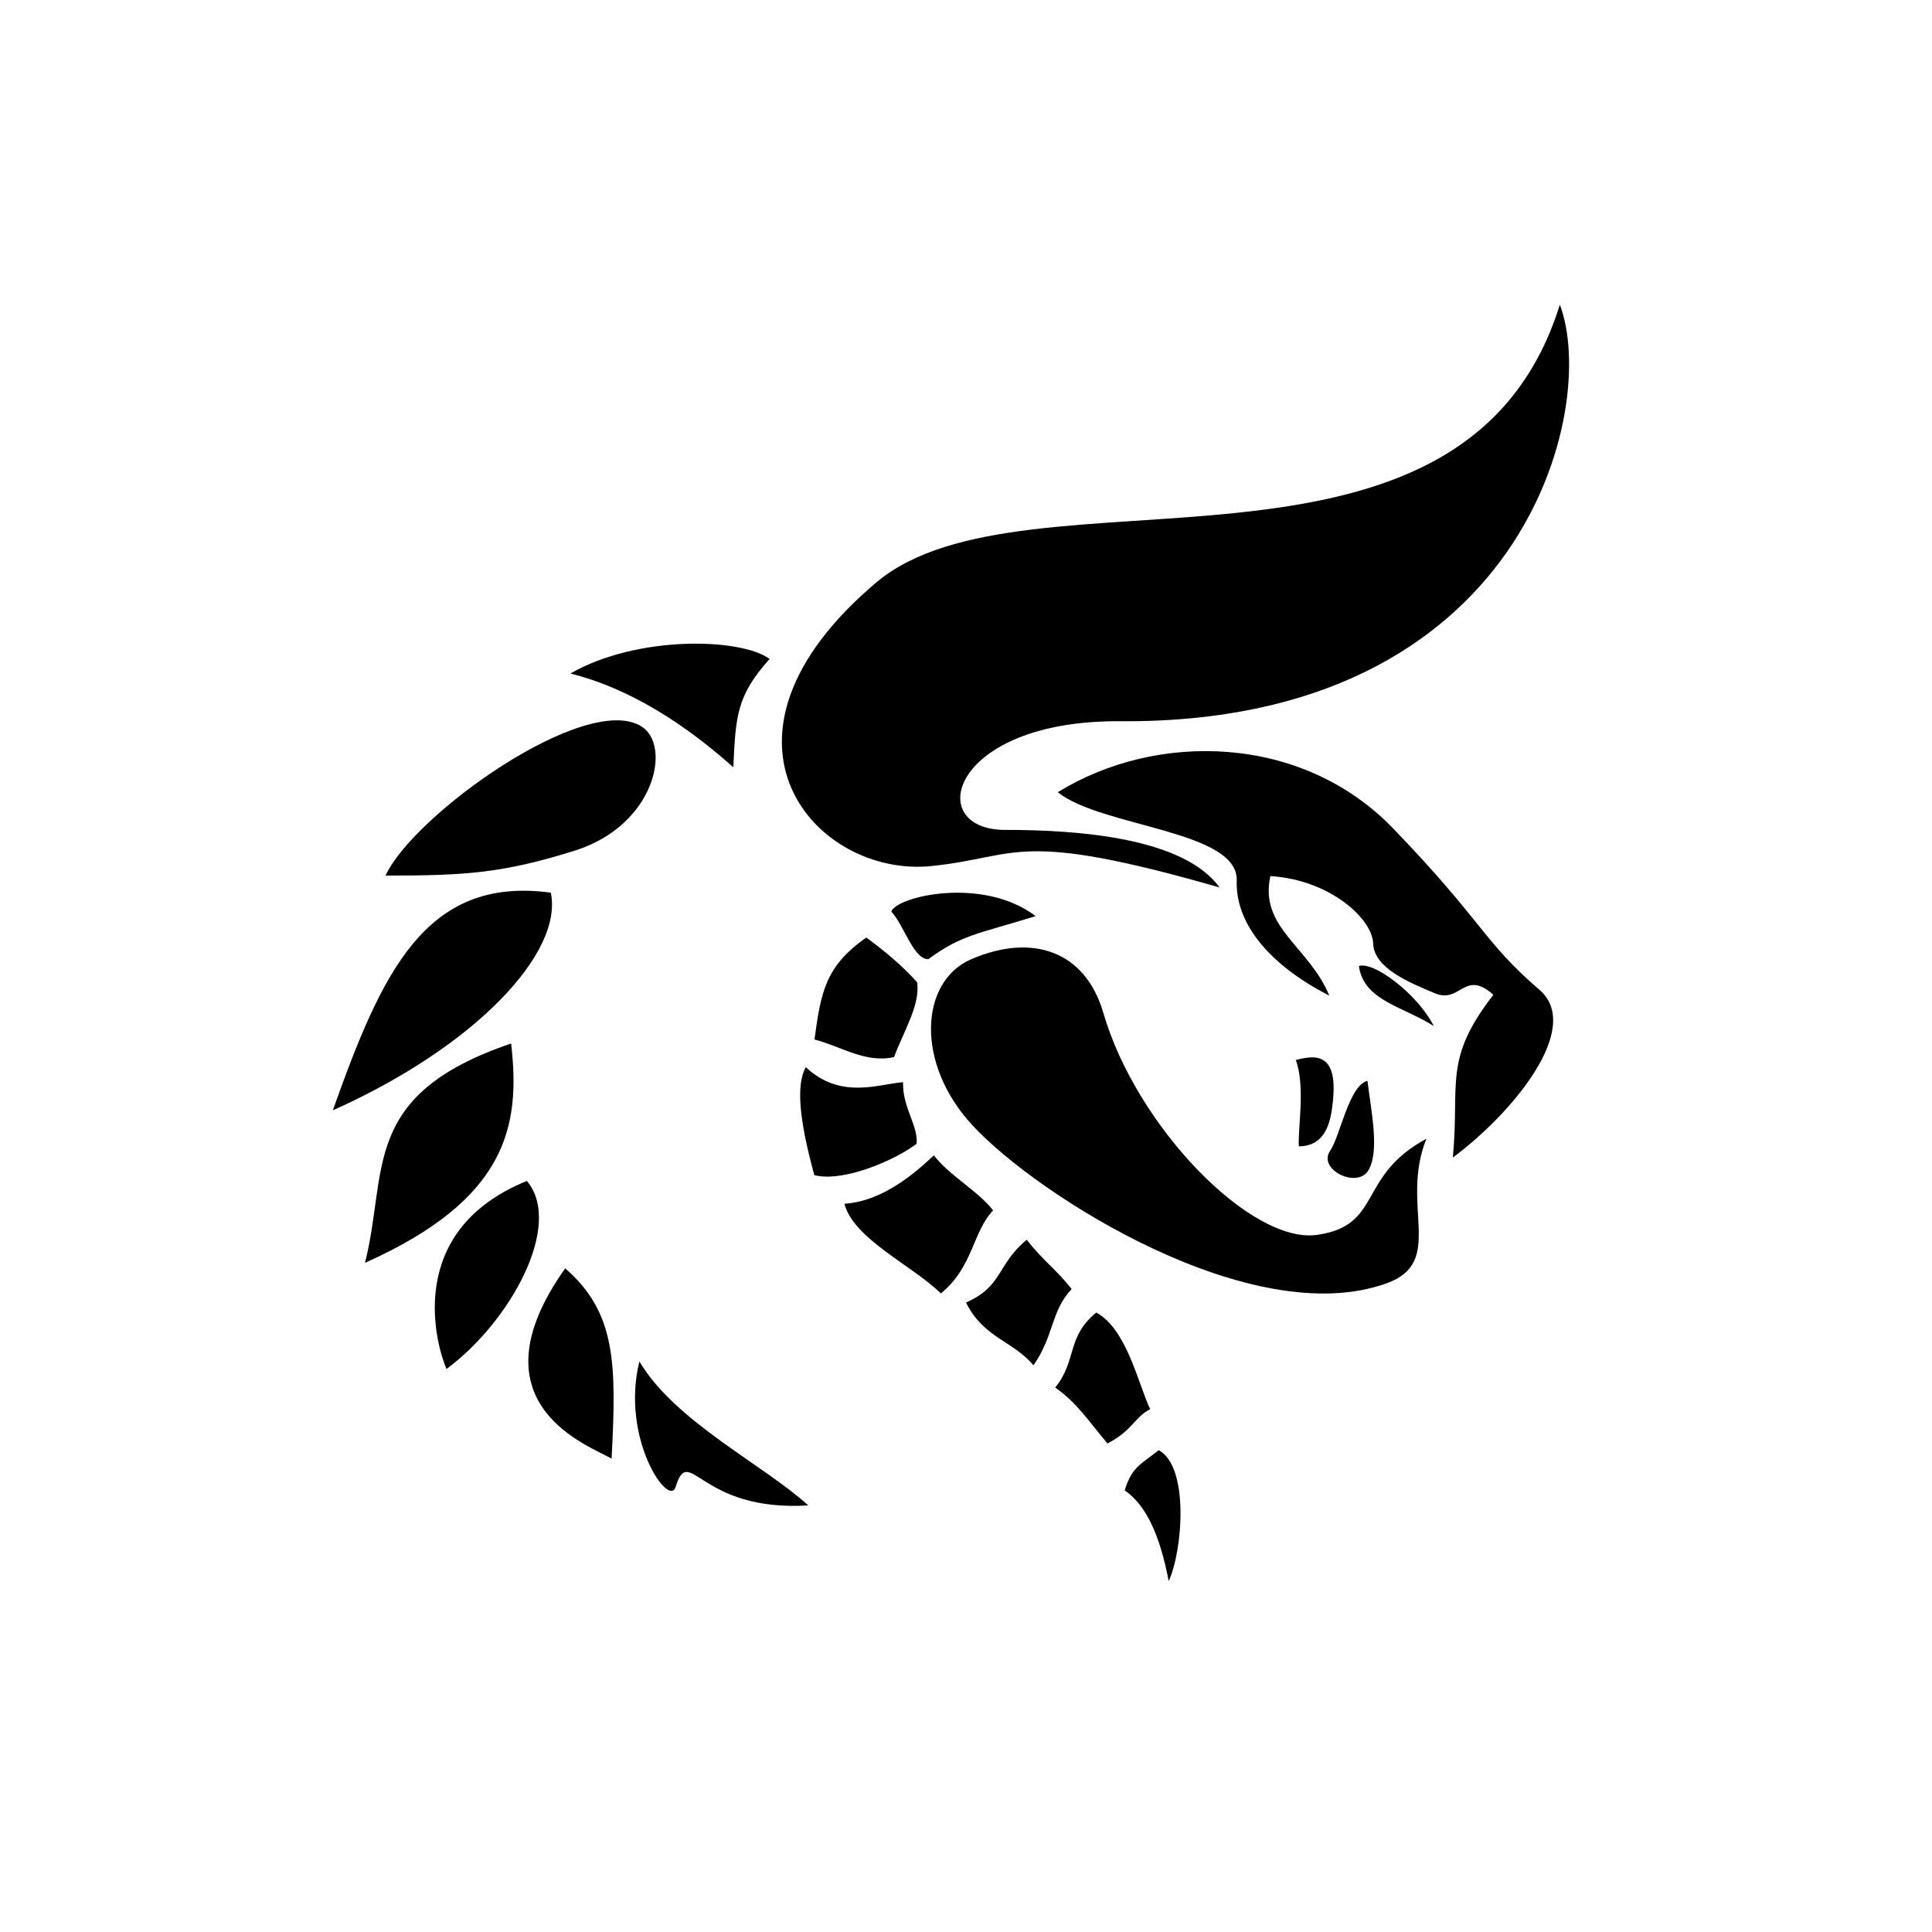 <?xml version="1.0" encoding="utf-8"?>
<!-- Generator: Adobe Illustrator 23.0.3, SVG Export Plug-In . SVG Version: 6.00 Build 0)  -->
<svg version="1.1" id="Layer_1" xmlns="http://www.w3.org/2000/svg" xmlns:xlink="http://www.w3.org/1999/xlink" x="0px" y="0px"
	 viewBox="0 0 1154 1154" style="enable-background:new 0 0 1154 1154;" xml:space="preserve">
<path d="M931.7,182C955.1,243.2,911,432.6,669,430.8c-101.7-0.7-117.8,64.9-68.7,64.9c44.7,0,106.7,4.8,128.2,34.4
	c-122.3-35.1-119.2-18.2-172.2-12.8c-69,7.1-143.4-75.9-33-169.3C612.7,272.3,873.9,367.7,931.7,182z"/>
<path d="M631.8,473.2c59.2-36.5,145.9-34.7,200.2,21.5c54.2,56.2,53.8,67.5,87.5,96.5c26.5,22.8-16.6,74.2-51.7,100.2
	c4.2-44.3-6-58.3,24.2-97.2c-17.3-15.5-19.6,5.5-34.9-0.9c-15.3-6.4-36.4-15-36.9-29.7c-0.4-14.7-25.7-38.1-61.4-40.3
	c-6.8,30.9,23.2,42.1,35.2,71.4c-38.1-19.6-56.1-44.6-55.3-68.7C739.8,495.9,658,494.2,631.8,473.2z"/>
<path d="M811.7,577c9.1-2.9,35.4,17.2,44.7,35.9C838.8,601.4,814.4,597.8,811.7,577z"/>
<path d="M816.8,645.6c-11,2.6-16.4,33.3-22.3,41.8c-7.7,11.1,16.4,23.1,23,11.4S819,663.8,816.8,645.6z"/>
<path d="M774,633.1c5.8,16.1,1.2,40,1.8,51.6c17.5,0,19.3-17.7,20.3-26.5C799.5,627.3,784.4,630.6,774,633.1z"/>
<path d="M852,680.2c-16,39.8,11.6,73.6-23.7,86.3c-80,29-208.2-52-247.3-94.2c-34.7-37.3-31.3-86-1.2-99.2
	c36.2-15.8,68.3-5.5,79.2,31.8c19.8,68.2,88.3,138.3,127.7,132.7C826,732,810.5,702.5,852,680.2z"/>
<path d="M554.5,572.9c20.1-14.6,28.2-14.6,64.1-25.7c-31.7-24-83.3-11.7-86.2-2.7C539.8,552.3,545.7,573.2,554.5,572.9z"/>
<path d="M517.5,560c10.5,7.8,21.3,16.6,30.3,26.7c2,13.2-7.7,28.7-13.8,44.7c-16.8,3.8-31.2-6.2-47.5-10.5
	C490.3,592.7,493,577,517.5,560z"/>
<path d="M481.3,637.4c20.8,19.6,43.6,10.1,58.1,9c-0.4,15.2,9.1,25.8,8.1,36.8c-14.1,10.6-44.7,23.1-61.1,18.7
	C477.2,668.3,475.5,648,481.3,637.4z"/>
<path d="M504.4,719c23-1.4,42.8-18.9,53.4-28.9c9.2,12.1,26.4,21.2,35.4,32.9c-12.3,12.8-11.8,33.6-31.2,49.6
	C545.2,756,509.7,740,504.4,719z"/>
<path d="M577,778c22.2-9.7,18.3-22.7,36.3-37.5c9.2,12.1,17.8,17.8,26.8,29.5c-12.3,12.8-10.6,28.2-22.8,45.5
	C604.8,800.7,587.5,799.2,577,778z"/>
<path d="M630.3,828.8c13.2-16.4,6.5-30,24.5-44.8c18.3,9.8,25.2,43.2,32.2,57.7c-9.8,5.2-10.2,12.5-25.5,20.5
	C649,847.3,643.3,838,630.3,828.8z"/>
<path d="M671.8,890.2c4.3-14,9.4-15.3,20.3-24c18.3,9.8,14.4,59.7,6,78.2C692.7,916.8,684.8,899.3,671.8,890.2z"/>
<path d="M340.7,402.3c40-23,102-21.3,119-8.7c-20,22.2-20.2,34.6-21.7,64.7C418.3,440.8,383.5,413,340.7,402.3z"/>
<path d="M383.3,434c17.9,11.4,8,59-40,74.1c-43.1,13.5-65.3,14.9-113,14.9C246.7,486.9,350.1,412.8,383.3,434z"/>
<path d="M198.8,663.2c85.1-38,137.8-94.2,130.2-130C253.9,523,227.9,581.4,198.8,663.2z"/>
<path d="M218,754.3c85.1-38,93-81.7,87.3-131C214.7,654,231.9,699.8,218,754.3z"/>
<path d="M266.7,817.7c38.3-28.3,70-86.3,48-112.3C240,735.7,261.2,805.3,266.7,817.7z"/>
<path d="M365.3,871.3c3-56.8,2.7-87.3-27.7-113.7C279.3,839.7,353.9,864.1,365.3,871.3z"/>
<path d="M381.9,813.2c21.3,36,74.4,61.8,100.9,86c-65.6,4-70.9-37.8-79.3-10.9C399.5,900.7,370.6,859.4,381.9,813.2z"/>
</svg>
